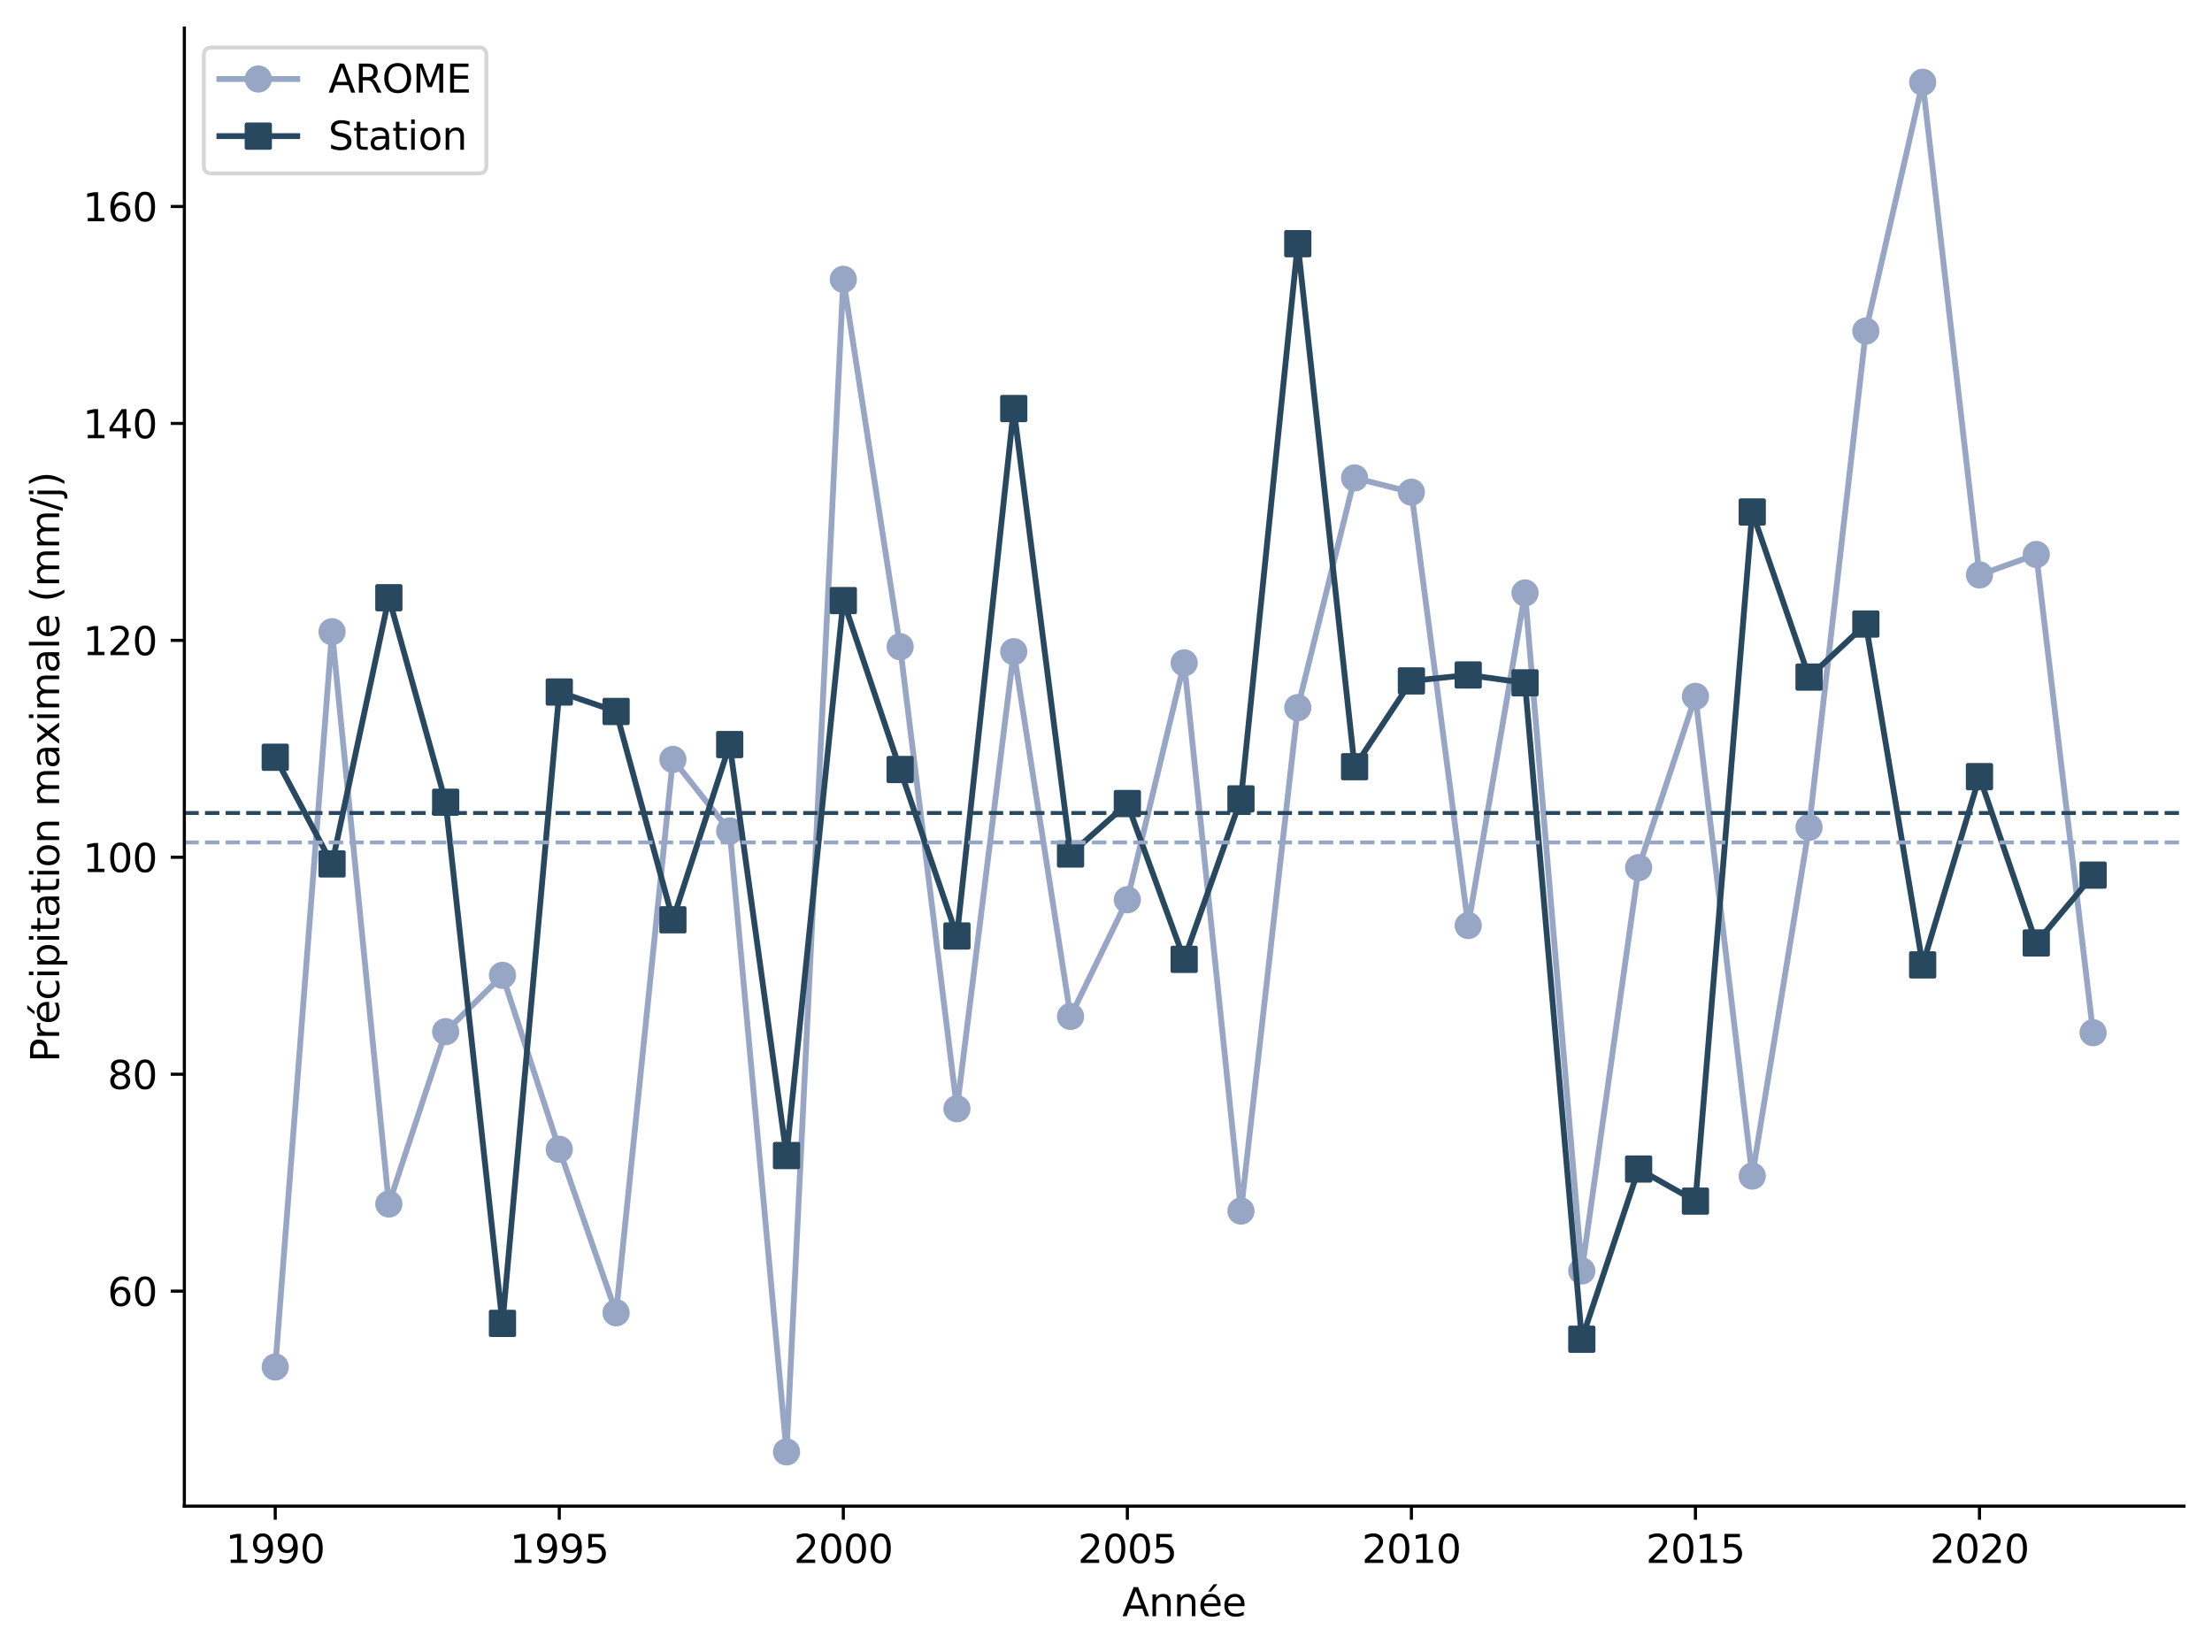 <?xml version="1.0" encoding="utf-8" standalone="no"?>
<!DOCTYPE svg PUBLIC "-//W3C//DTD SVG 1.1//EN"
  "http://www.w3.org/Graphics/SVG/1.1/DTD/svg11.dtd">
<svg xmlns:xlink="http://www.w3.org/1999/xlink" width="568.347pt" height="424.52pt" viewBox="0 0 568.347 424.52" xmlns="http://www.w3.org/2000/svg" version="1.1">
 <defs>
  <style type="text/css">*{stroke-linejoin: round; stroke-linecap: butt}</style>
 </defs>
 <g id="figure_1">
  <g id="patch_1">
   <path d="M 0 424.52 
L 568.347 424.52 
L 568.347 0 
L 0 0 
z
" style="fill: #ffffff"/>
  </g>
  <g id="axes_1">
   <g id="patch_2">
    <path d="M 47.366 386.964 
L 561.147 386.964 
L 561.147 7.2 
L 47.366 7.2 
z
" style="fill: #ffffff"/>
   </g>
   <g id="matplotlib.axis_1">
    <g id="xtick_1">
     <g id="line2d_1">
      <defs>
       <path id="md861c81353" d="M 0 0 
L 0 3.5 
" style="stroke: #000000; stroke-width: 0.8"/>
      </defs>
      <g>
       <use xlink:href="#md861c81353" x="70.719" y="386.964" style="stroke: #000000; stroke-width: 0.8"/>
      </g>
     </g>
     <g id="text_1">
      <!-- 1990 -->
      <g transform="translate(57.994 401.562) scale(0.1 -0.1)">
       <defs>
        <path id="DejaVuSans-31" d="M 794 531 
L 1825 531 
L 1825 4091 
L 703 3866 
L 703 4441 
L 1819 4666 
L 2450 4666 
L 2450 531 
L 3481 531 
L 3481 0 
L 794 0 
L 794 531 
z
" transform="scale(0.016)"/>
        <path id="DejaVuSans-39" d="M 703 97 
L 703 672 
Q 941 559 1184 500 
Q 1428 441 1663 441 
Q 2288 441 2617 861 
Q 2947 1281 2994 2138 
Q 2813 1869 2534 1725 
Q 2256 1581 1919 1581 
Q 1219 1581 811 2004 
Q 403 2428 403 3163 
Q 403 3881 828 4315 
Q 1253 4750 1959 4750 
Q 2769 4750 3195 4129 
Q 3622 3509 3622 2328 
Q 3622 1225 3098 567 
Q 2575 -91 1691 -91 
Q 1453 -91 1209 -44 
Q 966 3 703 97 
z
M 1959 2075 
Q 2384 2075 2632 2365 
Q 2881 2656 2881 3163 
Q 2881 3666 2632 3958 
Q 2384 4250 1959 4250 
Q 1534 4250 1286 3958 
Q 1038 3666 1038 3163 
Q 1038 2656 1286 2365 
Q 1534 2075 1959 2075 
z
" transform="scale(0.016)"/>
        <path id="DejaVuSans-30" d="M 2034 4250 
Q 1547 4250 1301 3770 
Q 1056 3291 1056 2328 
Q 1056 1369 1301 889 
Q 1547 409 2034 409 
Q 2525 409 2770 889 
Q 3016 1369 3016 2328 
Q 3016 3291 2770 3770 
Q 2525 4250 2034 4250 
z
M 2034 4750 
Q 2819 4750 3233 4129 
Q 3647 3509 3647 2328 
Q 3647 1150 3233 529 
Q 2819 -91 2034 -91 
Q 1250 -91 836 529 
Q 422 1150 422 2328 
Q 422 3509 836 4129 
Q 1250 4750 2034 4750 
z
" transform="scale(0.016)"/>
       </defs>
       <use xlink:href="#DejaVuSans-31"/>
       <use xlink:href="#DejaVuSans-39" transform="translate(63.623 0)"/>
       <use xlink:href="#DejaVuSans-39" transform="translate(127.246 0)"/>
       <use xlink:href="#DejaVuSans-30" transform="translate(190.869 0)"/>
      </g>
     </g>
    </g>
    <g id="xtick_2">
     <g id="line2d_2">
      <g>
       <use xlink:href="#md861c81353" x="143.7" y="386.964" style="stroke: #000000; stroke-width: 0.8"/>
      </g>
     </g>
     <g id="text_2">
      <!-- 1995 -->
      <g transform="translate(130.975 401.562) scale(0.1 -0.1)">
       <defs>
        <path id="DejaVuSans-35" d="M 691 4666 
L 3169 4666 
L 3169 4134 
L 1269 4134 
L 1269 2991 
Q 1406 3038 1543 3061 
Q 1681 3084 1819 3084 
Q 2600 3084 3056 2656 
Q 3513 2228 3513 1497 
Q 3513 744 3044 326 
Q 2575 -91 1722 -91 
Q 1428 -91 1123 -41 
Q 819 9 494 109 
L 494 744 
Q 775 591 1075 516 
Q 1375 441 1709 441 
Q 2250 441 2565 725 
Q 2881 1009 2881 1497 
Q 2881 1984 2565 2268 
Q 2250 2553 1709 2553 
Q 1456 2553 1204 2497 
Q 953 2441 691 2322 
L 691 4666 
z
" transform="scale(0.016)"/>
       </defs>
       <use xlink:href="#DejaVuSans-31"/>
       <use xlink:href="#DejaVuSans-39" transform="translate(63.623 0)"/>
       <use xlink:href="#DejaVuSans-39" transform="translate(127.246 0)"/>
       <use xlink:href="#DejaVuSans-35" transform="translate(190.869 0)"/>
      </g>
     </g>
    </g>
    <g id="xtick_3">
     <g id="line2d_3">
      <g>
       <use xlink:href="#md861c81353" x="216.68" y="386.964" style="stroke: #000000; stroke-width: 0.8"/>
      </g>
     </g>
     <g id="text_3">
      <!-- 2000 -->
      <g transform="translate(203.955 401.562) scale(0.1 -0.1)">
       <defs>
        <path id="DejaVuSans-32" d="M 1228 531 
L 3431 531 
L 3431 0 
L 469 0 
L 469 531 
Q 828 903 1448 1529 
Q 2069 2156 2228 2338 
Q 2531 2678 2651 2914 
Q 2772 3150 2772 3378 
Q 2772 3750 2511 3984 
Q 2250 4219 1831 4219 
Q 1534 4219 1204 4116 
Q 875 4013 500 3803 
L 500 4441 
Q 881 4594 1212 4672 
Q 1544 4750 1819 4750 
Q 2544 4750 2975 4387 
Q 3406 4025 3406 3419 
Q 3406 3131 3298 2873 
Q 3191 2616 2906 2266 
Q 2828 2175 2409 1742 
Q 1991 1309 1228 531 
z
" transform="scale(0.016)"/>
       </defs>
       <use xlink:href="#DejaVuSans-32"/>
       <use xlink:href="#DejaVuSans-30" transform="translate(63.623 0)"/>
       <use xlink:href="#DejaVuSans-30" transform="translate(127.246 0)"/>
       <use xlink:href="#DejaVuSans-30" transform="translate(190.869 0)"/>
      </g>
     </g>
    </g>
    <g id="xtick_4">
     <g id="line2d_4">
      <g>
       <use xlink:href="#md861c81353" x="289.66" y="386.964" style="stroke: #000000; stroke-width: 0.8"/>
      </g>
     </g>
     <g id="text_4">
      <!-- 2005 -->
      <g transform="translate(276.935 401.562) scale(0.1 -0.1)">
       <use xlink:href="#DejaVuSans-32"/>
       <use xlink:href="#DejaVuSans-30" transform="translate(63.623 0)"/>
       <use xlink:href="#DejaVuSans-30" transform="translate(127.246 0)"/>
       <use xlink:href="#DejaVuSans-35" transform="translate(190.869 0)"/>
      </g>
     </g>
    </g>
    <g id="xtick_5">
     <g id="line2d_5">
      <g>
       <use xlink:href="#md861c81353" x="362.641" y="386.964" style="stroke: #000000; stroke-width: 0.8"/>
      </g>
     </g>
     <g id="text_5">
      <!-- 2010 -->
      <g transform="translate(349.916 401.562) scale(0.1 -0.1)">
       <use xlink:href="#DejaVuSans-32"/>
       <use xlink:href="#DejaVuSans-30" transform="translate(63.623 0)"/>
       <use xlink:href="#DejaVuSans-31" transform="translate(127.246 0)"/>
       <use xlink:href="#DejaVuSans-30" transform="translate(190.869 0)"/>
      </g>
     </g>
    </g>
    <g id="xtick_6">
     <g id="line2d_6">
      <g>
       <use xlink:href="#md861c81353" x="435.621" y="386.964" style="stroke: #000000; stroke-width: 0.8"/>
      </g>
     </g>
     <g id="text_6">
      <!-- 2015 -->
      <g transform="translate(422.896 401.562) scale(0.1 -0.1)">
       <use xlink:href="#DejaVuSans-32"/>
       <use xlink:href="#DejaVuSans-30" transform="translate(63.623 0)"/>
       <use xlink:href="#DejaVuSans-31" transform="translate(127.246 0)"/>
       <use xlink:href="#DejaVuSans-35" transform="translate(190.869 0)"/>
      </g>
     </g>
    </g>
    <g id="xtick_7">
     <g id="line2d_7">
      <g>
       <use xlink:href="#md861c81353" x="508.602" y="386.964" style="stroke: #000000; stroke-width: 0.8"/>
      </g>
     </g>
     <g id="text_7">
      <!-- 2020 -->
      <g transform="translate(495.877 401.562) scale(0.1 -0.1)">
       <use xlink:href="#DejaVuSans-32"/>
       <use xlink:href="#DejaVuSans-30" transform="translate(63.623 0)"/>
       <use xlink:href="#DejaVuSans-32" transform="translate(127.246 0)"/>
       <use xlink:href="#DejaVuSans-30" transform="translate(190.869 0)"/>
      </g>
     </g>
    </g>
    <g id="text_8">
     <!-- Année -->
     <g transform="translate(288.346 415.24) scale(0.1 -0.1)">
      <defs>
       <path id="DejaVuSans-41" d="M 2188 4044 
L 1331 1722 
L 3047 1722 
L 2188 4044 
z
M 1831 4666 
L 2547 4666 
L 4325 0 
L 3669 0 
L 3244 1197 
L 1141 1197 
L 716 0 
L 50 0 
L 1831 4666 
z
" transform="scale(0.016)"/>
       <path id="DejaVuSans-6e" d="M 3513 2113 
L 3513 0 
L 2938 0 
L 2938 2094 
Q 2938 2591 2744 2837 
Q 2550 3084 2163 3084 
Q 1697 3084 1428 2787 
Q 1159 2491 1159 1978 
L 1159 0 
L 581 0 
L 581 3500 
L 1159 3500 
L 1159 2956 
Q 1366 3272 1645 3428 
Q 1925 3584 2291 3584 
Q 2894 3584 3203 3211 
Q 3513 2838 3513 2113 
z
" transform="scale(0.016)"/>
       <path id="DejaVuSans-e9" d="M 3597 1894 
L 3597 1613 
L 953 1613 
Q 991 1019 1311 708 
Q 1631 397 2203 397 
Q 2534 397 2845 478 
Q 3156 559 3463 722 
L 3463 178 
Q 3153 47 2828 -22 
Q 2503 -91 2169 -91 
Q 1331 -91 842 396 
Q 353 884 353 1716 
Q 353 2575 817 3079 
Q 1281 3584 2069 3584 
Q 2775 3584 3186 3129 
Q 3597 2675 3597 1894 
z
M 3022 2063 
Q 3016 2534 2758 2815 
Q 2500 3097 2075 3097 
Q 1594 3097 1305 2825 
Q 1016 2553 972 2059 
L 3022 2063 
z
M 2469 5119 
L 3091 5119 
L 2072 3944 
L 1594 3944 
L 2469 5119 
z
" transform="scale(0.016)"/>
       <path id="DejaVuSans-65" d="M 3597 1894 
L 3597 1613 
L 953 1613 
Q 991 1019 1311 708 
Q 1631 397 2203 397 
Q 2534 397 2845 478 
Q 3156 559 3463 722 
L 3463 178 
Q 3153 47 2828 -22 
Q 2503 -91 2169 -91 
Q 1331 -91 842 396 
Q 353 884 353 1716 
Q 353 2575 817 3079 
Q 1281 3584 2069 3584 
Q 2775 3584 3186 3129 
Q 3597 2675 3597 1894 
z
M 3022 2063 
Q 3016 2534 2758 2815 
Q 2500 3097 2075 3097 
Q 1594 3097 1305 2825 
Q 1016 2553 972 2059 
L 3022 2063 
z
" transform="scale(0.016)"/>
      </defs>
      <use xlink:href="#DejaVuSans-41"/>
      <use xlink:href="#DejaVuSans-6e" transform="translate(68.408 0)"/>
      <use xlink:href="#DejaVuSans-6e" transform="translate(131.787 0)"/>
      <use xlink:href="#DejaVuSans-e9" transform="translate(195.166 0)"/>
      <use xlink:href="#DejaVuSans-65" transform="translate(256.689 0)"/>
     </g>
    </g>
   </g>
   <g id="matplotlib.axis_2">
    <g id="ytick_1">
     <g id="line2d_8">
      <defs>
       <path id="mabd1abd6b1" d="M 0 0 
L -3.5 0 
" style="stroke: #000000; stroke-width: 0.8"/>
      </defs>
      <g>
       <use xlink:href="#mabd1abd6b1" x="47.366" y="331.726" style="stroke: #000000; stroke-width: 0.8"/>
      </g>
     </g>
     <g id="text_9">
      <!-- 60 -->
      <g transform="translate(27.641 335.525) scale(0.1 -0.1)">
       <defs>
        <path id="DejaVuSans-36" d="M 2113 2584 
Q 1688 2584 1439 2293 
Q 1191 2003 1191 1497 
Q 1191 994 1439 701 
Q 1688 409 2113 409 
Q 2538 409 2786 701 
Q 3034 994 3034 1497 
Q 3034 2003 2786 2293 
Q 2538 2584 2113 2584 
z
M 3366 4563 
L 3366 3988 
Q 3128 4100 2886 4159 
Q 2644 4219 2406 4219 
Q 1781 4219 1451 3797 
Q 1122 3375 1075 2522 
Q 1259 2794 1537 2939 
Q 1816 3084 2150 3084 
Q 2853 3084 3261 2657 
Q 3669 2231 3669 1497 
Q 3669 778 3244 343 
Q 2819 -91 2113 -91 
Q 1303 -91 875 529 
Q 447 1150 447 2328 
Q 447 3434 972 4092 
Q 1497 4750 2381 4750 
Q 2619 4750 2861 4703 
Q 3103 4656 3366 4563 
z
" transform="scale(0.016)"/>
       </defs>
       <use xlink:href="#DejaVuSans-36"/>
       <use xlink:href="#DejaVuSans-30" transform="translate(63.623 0)"/>
      </g>
     </g>
    </g>
    <g id="ytick_2">
     <g id="line2d_9">
      <g>
       <use xlink:href="#mabd1abd6b1" x="47.366" y="275.992" style="stroke: #000000; stroke-width: 0.8"/>
      </g>
     </g>
     <g id="text_10">
      <!-- 80 -->
      <g transform="translate(27.641 279.791) scale(0.1 -0.1)">
       <defs>
        <path id="DejaVuSans-38" d="M 2034 2216 
Q 1584 2216 1326 1975 
Q 1069 1734 1069 1313 
Q 1069 891 1326 650 
Q 1584 409 2034 409 
Q 2484 409 2743 651 
Q 3003 894 3003 1313 
Q 3003 1734 2745 1975 
Q 2488 2216 2034 2216 
z
M 1403 2484 
Q 997 2584 770 2862 
Q 544 3141 544 3541 
Q 544 4100 942 4425 
Q 1341 4750 2034 4750 
Q 2731 4750 3128 4425 
Q 3525 4100 3525 3541 
Q 3525 3141 3298 2862 
Q 3072 2584 2669 2484 
Q 3125 2378 3379 2068 
Q 3634 1759 3634 1313 
Q 3634 634 3220 271 
Q 2806 -91 2034 -91 
Q 1263 -91 848 271 
Q 434 634 434 1313 
Q 434 1759 690 2068 
Q 947 2378 1403 2484 
z
M 1172 3481 
Q 1172 3119 1398 2916 
Q 1625 2713 2034 2713 
Q 2441 2713 2670 2916 
Q 2900 3119 2900 3481 
Q 2900 3844 2670 4047 
Q 2441 4250 2034 4250 
Q 1625 4250 1398 4047 
Q 1172 3844 1172 3481 
z
" transform="scale(0.016)"/>
       </defs>
       <use xlink:href="#DejaVuSans-38"/>
       <use xlink:href="#DejaVuSans-30" transform="translate(63.623 0)"/>
      </g>
     </g>
    </g>
    <g id="ytick_3">
     <g id="line2d_10">
      <g>
       <use xlink:href="#mabd1abd6b1" x="47.366" y="220.257" style="stroke: #000000; stroke-width: 0.8"/>
      </g>
     </g>
     <g id="text_11">
      <!-- 100 -->
      <g transform="translate(21.278 224.056) scale(0.1 -0.1)">
       <use xlink:href="#DejaVuSans-31"/>
       <use xlink:href="#DejaVuSans-30" transform="translate(63.623 0)"/>
       <use xlink:href="#DejaVuSans-30" transform="translate(127.246 0)"/>
      </g>
     </g>
    </g>
    <g id="ytick_4">
     <g id="line2d_11">
      <g>
       <use xlink:href="#mabd1abd6b1" x="47.366" y="164.522" style="stroke: #000000; stroke-width: 0.8"/>
      </g>
     </g>
     <g id="text_12">
      <!-- 120 -->
      <g transform="translate(21.278 168.321) scale(0.1 -0.1)">
       <use xlink:href="#DejaVuSans-31"/>
       <use xlink:href="#DejaVuSans-32" transform="translate(63.623 0)"/>
       <use xlink:href="#DejaVuSans-30" transform="translate(127.246 0)"/>
      </g>
     </g>
    </g>
    <g id="ytick_5">
     <g id="line2d_12">
      <g>
       <use xlink:href="#mabd1abd6b1" x="47.366" y="108.788" style="stroke: #000000; stroke-width: 0.8"/>
      </g>
     </g>
     <g id="text_13">
      <!-- 140 -->
      <g transform="translate(21.278 112.587) scale(0.1 -0.1)">
       <defs>
        <path id="DejaVuSans-34" d="M 2419 4116 
L 825 1625 
L 2419 1625 
L 2419 4116 
z
M 2253 4666 
L 3047 4666 
L 3047 1625 
L 3713 1625 
L 3713 1100 
L 3047 1100 
L 3047 0 
L 2419 0 
L 2419 1100 
L 313 1100 
L 313 1709 
L 2253 4666 
z
" transform="scale(0.016)"/>
       </defs>
       <use xlink:href="#DejaVuSans-31"/>
       <use xlink:href="#DejaVuSans-34" transform="translate(63.623 0)"/>
       <use xlink:href="#DejaVuSans-30" transform="translate(127.246 0)"/>
      </g>
     </g>
    </g>
    <g id="ytick_6">
     <g id="line2d_13">
      <g>
       <use xlink:href="#mabd1abd6b1" x="47.366" y="53.053" style="stroke: #000000; stroke-width: 0.8"/>
      </g>
     </g>
     <g id="text_14">
      <!-- 160 -->
      <g transform="translate(21.278 56.852) scale(0.1 -0.1)">
       <use xlink:href="#DejaVuSans-31"/>
       <use xlink:href="#DejaVuSans-36" transform="translate(63.623 0)"/>
       <use xlink:href="#DejaVuSans-30" transform="translate(127.246 0)"/>
      </g>
     </g>
    </g>
    <g id="text_15">
     <!-- Précipitation maximale (mm/j) -->
     <g transform="translate(15.198 272.908) rotate(-90) scale(0.1 -0.1)">
      <defs>
       <path id="DejaVuSans-50" d="M 1259 4147 
L 1259 2394 
L 2053 2394 
Q 2494 2394 2734 2622 
Q 2975 2850 2975 3272 
Q 2975 3691 2734 3919 
Q 2494 4147 2053 4147 
L 1259 4147 
z
M 628 4666 
L 2053 4666 
Q 2838 4666 3239 4311 
Q 3641 3956 3641 3272 
Q 3641 2581 3239 2228 
Q 2838 1875 2053 1875 
L 1259 1875 
L 1259 0 
L 628 0 
L 628 4666 
z
" transform="scale(0.016)"/>
       <path id="DejaVuSans-72" d="M 2631 2963 
Q 2534 3019 2420 3045 
Q 2306 3072 2169 3072 
Q 1681 3072 1420 2755 
Q 1159 2438 1159 1844 
L 1159 0 
L 581 0 
L 581 3500 
L 1159 3500 
L 1159 2956 
Q 1341 3275 1631 3429 
Q 1922 3584 2338 3584 
Q 2397 3584 2469 3576 
Q 2541 3569 2628 3553 
L 2631 2963 
z
" transform="scale(0.016)"/>
       <path id="DejaVuSans-63" d="M 3122 3366 
L 3122 2828 
Q 2878 2963 2633 3030 
Q 2388 3097 2138 3097 
Q 1578 3097 1268 2742 
Q 959 2388 959 1747 
Q 959 1106 1268 751 
Q 1578 397 2138 397 
Q 2388 397 2633 464 
Q 2878 531 3122 666 
L 3122 134 
Q 2881 22 2623 -34 
Q 2366 -91 2075 -91 
Q 1284 -91 818 406 
Q 353 903 353 1747 
Q 353 2603 823 3093 
Q 1294 3584 2113 3584 
Q 2378 3584 2631 3529 
Q 2884 3475 3122 3366 
z
" transform="scale(0.016)"/>
       <path id="DejaVuSans-69" d="M 603 3500 
L 1178 3500 
L 1178 0 
L 603 0 
L 603 3500 
z
M 603 4863 
L 1178 4863 
L 1178 4134 
L 603 4134 
L 603 4863 
z
" transform="scale(0.016)"/>
       <path id="DejaVuSans-70" d="M 1159 525 
L 1159 -1331 
L 581 -1331 
L 581 3500 
L 1159 3500 
L 1159 2969 
Q 1341 3281 1617 3432 
Q 1894 3584 2278 3584 
Q 2916 3584 3314 3078 
Q 3713 2572 3713 1747 
Q 3713 922 3314 415 
Q 2916 -91 2278 -91 
Q 1894 -91 1617 61 
Q 1341 213 1159 525 
z
M 3116 1747 
Q 3116 2381 2855 2742 
Q 2594 3103 2138 3103 
Q 1681 3103 1420 2742 
Q 1159 2381 1159 1747 
Q 1159 1113 1420 752 
Q 1681 391 2138 391 
Q 2594 391 2855 752 
Q 3116 1113 3116 1747 
z
" transform="scale(0.016)"/>
       <path id="DejaVuSans-74" d="M 1172 4494 
L 1172 3500 
L 2356 3500 
L 2356 3053 
L 1172 3053 
L 1172 1153 
Q 1172 725 1289 603 
Q 1406 481 1766 481 
L 2356 481 
L 2356 0 
L 1766 0 
Q 1100 0 847 248 
Q 594 497 594 1153 
L 594 3053 
L 172 3053 
L 172 3500 
L 594 3500 
L 594 4494 
L 1172 4494 
z
" transform="scale(0.016)"/>
       <path id="DejaVuSans-61" d="M 2194 1759 
Q 1497 1759 1228 1600 
Q 959 1441 959 1056 
Q 959 750 1161 570 
Q 1363 391 1709 391 
Q 2188 391 2477 730 
Q 2766 1069 2766 1631 
L 2766 1759 
L 2194 1759 
z
M 3341 1997 
L 3341 0 
L 2766 0 
L 2766 531 
Q 2569 213 2275 61 
Q 1981 -91 1556 -91 
Q 1019 -91 701 211 
Q 384 513 384 1019 
Q 384 1609 779 1909 
Q 1175 2209 1959 2209 
L 2766 2209 
L 2766 2266 
Q 2766 2663 2505 2880 
Q 2244 3097 1772 3097 
Q 1472 3097 1187 3025 
Q 903 2953 641 2809 
L 641 3341 
Q 956 3463 1253 3523 
Q 1550 3584 1831 3584 
Q 2591 3584 2966 3190 
Q 3341 2797 3341 1997 
z
" transform="scale(0.016)"/>
       <path id="DejaVuSans-6f" d="M 1959 3097 
Q 1497 3097 1228 2736 
Q 959 2375 959 1747 
Q 959 1119 1226 758 
Q 1494 397 1959 397 
Q 2419 397 2687 759 
Q 2956 1122 2956 1747 
Q 2956 2369 2687 2733 
Q 2419 3097 1959 3097 
z
M 1959 3584 
Q 2709 3584 3137 3096 
Q 3566 2609 3566 1747 
Q 3566 888 3137 398 
Q 2709 -91 1959 -91 
Q 1206 -91 779 398 
Q 353 888 353 1747 
Q 353 2609 779 3096 
Q 1206 3584 1959 3584 
z
" transform="scale(0.016)"/>
       <path id="DejaVuSans-20" transform="scale(0.016)"/>
       <path id="DejaVuSans-6d" d="M 3328 2828 
Q 3544 3216 3844 3400 
Q 4144 3584 4550 3584 
Q 5097 3584 5394 3201 
Q 5691 2819 5691 2113 
L 5691 0 
L 5113 0 
L 5113 2094 
Q 5113 2597 4934 2840 
Q 4756 3084 4391 3084 
Q 3944 3084 3684 2787 
Q 3425 2491 3425 1978 
L 3425 0 
L 2847 0 
L 2847 2094 
Q 2847 2600 2669 2842 
Q 2491 3084 2119 3084 
Q 1678 3084 1418 2786 
Q 1159 2488 1159 1978 
L 1159 0 
L 581 0 
L 581 3500 
L 1159 3500 
L 1159 2956 
Q 1356 3278 1631 3431 
Q 1906 3584 2284 3584 
Q 2666 3584 2933 3390 
Q 3200 3197 3328 2828 
z
" transform="scale(0.016)"/>
       <path id="DejaVuSans-78" d="M 3513 3500 
L 2247 1797 
L 3578 0 
L 2900 0 
L 1881 1375 
L 863 0 
L 184 0 
L 1544 1831 
L 300 3500 
L 978 3500 
L 1906 2253 
L 2834 3500 
L 3513 3500 
z
" transform="scale(0.016)"/>
       <path id="DejaVuSans-6c" d="M 603 4863 
L 1178 4863 
L 1178 0 
L 603 0 
L 603 4863 
z
" transform="scale(0.016)"/>
       <path id="DejaVuSans-28" d="M 1984 4856 
Q 1566 4138 1362 3434 
Q 1159 2731 1159 2009 
Q 1159 1288 1364 580 
Q 1569 -128 1984 -844 
L 1484 -844 
Q 1016 -109 783 600 
Q 550 1309 550 2009 
Q 550 2706 781 3412 
Q 1013 4119 1484 4856 
L 1984 4856 
z
" transform="scale(0.016)"/>
       <path id="DejaVuSans-2f" d="M 1625 4666 
L 2156 4666 
L 531 -594 
L 0 -594 
L 1625 4666 
z
" transform="scale(0.016)"/>
       <path id="DejaVuSans-6a" d="M 603 3500 
L 1178 3500 
L 1178 -63 
Q 1178 -731 923 -1031 
Q 669 -1331 103 -1331 
L -116 -1331 
L -116 -844 
L 38 -844 
Q 366 -844 484 -692 
Q 603 -541 603 -63 
L 603 3500 
z
M 603 4863 
L 1178 4863 
L 1178 4134 
L 603 4134 
L 603 4863 
z
" transform="scale(0.016)"/>
       <path id="DejaVuSans-29" d="M 513 4856 
L 1013 4856 
Q 1481 4119 1714 3412 
Q 1947 2706 1947 2009 
Q 1947 1309 1714 600 
Q 1481 -109 1013 -844 
L 513 -844 
Q 928 -128 1133 580 
Q 1338 1288 1338 2009 
Q 1338 2731 1133 3434 
Q 928 4138 513 4856 
z
" transform="scale(0.016)"/>
      </defs>
      <use xlink:href="#DejaVuSans-50"/>
      <use xlink:href="#DejaVuSans-72" transform="translate(58.553 0)"/>
      <use xlink:href="#DejaVuSans-e9" transform="translate(97.416 0)"/>
      <use xlink:href="#DejaVuSans-63" transform="translate(158.939 0)"/>
      <use xlink:href="#DejaVuSans-69" transform="translate(213.92 0)"/>
      <use xlink:href="#DejaVuSans-70" transform="translate(241.703 0)"/>
      <use xlink:href="#DejaVuSans-69" transform="translate(305.18 0)"/>
      <use xlink:href="#DejaVuSans-74" transform="translate(332.963 0)"/>
      <use xlink:href="#DejaVuSans-61" transform="translate(372.172 0)"/>
      <use xlink:href="#DejaVuSans-74" transform="translate(433.451 0)"/>
      <use xlink:href="#DejaVuSans-69" transform="translate(472.66 0)"/>
      <use xlink:href="#DejaVuSans-6f" transform="translate(500.443 0)"/>
      <use xlink:href="#DejaVuSans-6e" transform="translate(561.625 0)"/>
      <use xlink:href="#DejaVuSans-20" transform="translate(625.004 0)"/>
      <use xlink:href="#DejaVuSans-6d" transform="translate(656.791 0)"/>
      <use xlink:href="#DejaVuSans-61" transform="translate(754.203 0)"/>
      <use xlink:href="#DejaVuSans-78" transform="translate(815.482 0)"/>
      <use xlink:href="#DejaVuSans-69" transform="translate(874.662 0)"/>
      <use xlink:href="#DejaVuSans-6d" transform="translate(902.445 0)"/>
      <use xlink:href="#DejaVuSans-61" transform="translate(999.857 0)"/>
      <use xlink:href="#DejaVuSans-6c" transform="translate(1061.137 0)"/>
      <use xlink:href="#DejaVuSans-65" transform="translate(1088.92 0)"/>
      <use xlink:href="#DejaVuSans-20" transform="translate(1150.443 0)"/>
      <use xlink:href="#DejaVuSans-28" transform="translate(1182.23 0)"/>
      <use xlink:href="#DejaVuSans-6d" transform="translate(1221.244 0)"/>
      <use xlink:href="#DejaVuSans-6d" transform="translate(1318.656 0)"/>
      <use xlink:href="#DejaVuSans-2f" transform="translate(1416.068 0)"/>
      <use xlink:href="#DejaVuSans-6a" transform="translate(1449.76 0)"/>
      <use xlink:href="#DejaVuSans-29" transform="translate(1477.543 0)"/>
     </g>
    </g>
   </g>
   <g id="line2d_14">
    <path d="M 70.719 351.221 
L 85.315 162.312 
L 99.911 309.339 
L 114.508 265.066 
L 129.104 250.587 
L 143.7 295.282 
L 158.296 337.285 
L 172.892 195.114 
L 187.488 213.495 
L 202.084 373.03 
L 216.68 71.765 
L 231.276 166.16 
L 245.872 284.866 
L 260.468 167.434 
L 275.064 261.149 
L 289.66 231.173 
L 304.257 170.316 
L 318.853 311.151 
L 333.449 181.81 
L 348.045 122.792 
L 362.641 126.463 
L 377.237 237.792 
L 391.833 152.336 
L 406.429 326.542 
L 421.025 222.917 
L 435.621 178.91 
L 450.217 302.159 
L 464.813 212.572 
L 479.409 85.049 
L 494.006 21.134 
L 508.602 147.707 
L 523.198 142.463 
L 537.794 265.331 
" clip-path="url(#pb86ef36cfb)" style="fill: none; stroke: #97a6c4; stroke-width: 1.5; stroke-linecap: square"/>
    <defs>
     <path id="m3054074bd1" d="M 0 3 
C 0.796 3 1.559 2.684 2.121 2.121 
C 2.684 1.559 3 0.796 3 0 
C 3 -0.796 2.684 -1.559 2.121 -2.121 
C 1.559 -2.684 0.796 -3 0 -3 
C -0.796 -3 -1.559 -2.684 -2.121 -2.121 
C -2.684 -1.559 -3 -0.796 -3 0 
C -3 0.796 -2.684 1.559 -2.121 2.121 
C -1.559 2.684 -0.796 3 0 3 
z
" style="stroke: #97a6c4"/>
    </defs>
    <g clip-path="url(#pb86ef36cfb)">
     <use xlink:href="#m3054074bd1" x="70.719" y="351.221" style="fill: #97a6c4; stroke: #97a6c4"/>
     <use xlink:href="#m3054074bd1" x="85.315" y="162.312" style="fill: #97a6c4; stroke: #97a6c4"/>
     <use xlink:href="#m3054074bd1" x="99.911" y="309.339" style="fill: #97a6c4; stroke: #97a6c4"/>
     <use xlink:href="#m3054074bd1" x="114.508" y="265.066" style="fill: #97a6c4; stroke: #97a6c4"/>
     <use xlink:href="#m3054074bd1" x="129.104" y="250.587" style="fill: #97a6c4; stroke: #97a6c4"/>
     <use xlink:href="#m3054074bd1" x="143.7" y="295.282" style="fill: #97a6c4; stroke: #97a6c4"/>
     <use xlink:href="#m3054074bd1" x="158.296" y="337.285" style="fill: #97a6c4; stroke: #97a6c4"/>
     <use xlink:href="#m3054074bd1" x="172.892" y="195.114" style="fill: #97a6c4; stroke: #97a6c4"/>
     <use xlink:href="#m3054074bd1" x="187.488" y="213.495" style="fill: #97a6c4; stroke: #97a6c4"/>
     <use xlink:href="#m3054074bd1" x="202.084" y="373.03" style="fill: #97a6c4; stroke: #97a6c4"/>
     <use xlink:href="#m3054074bd1" x="216.68" y="71.765" style="fill: #97a6c4; stroke: #97a6c4"/>
     <use xlink:href="#m3054074bd1" x="231.276" y="166.16" style="fill: #97a6c4; stroke: #97a6c4"/>
     <use xlink:href="#m3054074bd1" x="245.872" y="284.866" style="fill: #97a6c4; stroke: #97a6c4"/>
     <use xlink:href="#m3054074bd1" x="260.468" y="167.434" style="fill: #97a6c4; stroke: #97a6c4"/>
     <use xlink:href="#m3054074bd1" x="275.064" y="261.149" style="fill: #97a6c4; stroke: #97a6c4"/>
     <use xlink:href="#m3054074bd1" x="289.66" y="231.173" style="fill: #97a6c4; stroke: #97a6c4"/>
     <use xlink:href="#m3054074bd1" x="304.257" y="170.316" style="fill: #97a6c4; stroke: #97a6c4"/>
     <use xlink:href="#m3054074bd1" x="318.853" y="311.151" style="fill: #97a6c4; stroke: #97a6c4"/>
     <use xlink:href="#m3054074bd1" x="333.449" y="181.81" style="fill: #97a6c4; stroke: #97a6c4"/>
     <use xlink:href="#m3054074bd1" x="348.045" y="122.792" style="fill: #97a6c4; stroke: #97a6c4"/>
     <use xlink:href="#m3054074bd1" x="362.641" y="126.463" style="fill: #97a6c4; stroke: #97a6c4"/>
     <use xlink:href="#m3054074bd1" x="377.237" y="237.792" style="fill: #97a6c4; stroke: #97a6c4"/>
     <use xlink:href="#m3054074bd1" x="391.833" y="152.336" style="fill: #97a6c4; stroke: #97a6c4"/>
     <use xlink:href="#m3054074bd1" x="406.429" y="326.542" style="fill: #97a6c4; stroke: #97a6c4"/>
     <use xlink:href="#m3054074bd1" x="421.025" y="222.917" style="fill: #97a6c4; stroke: #97a6c4"/>
     <use xlink:href="#m3054074bd1" x="435.621" y="178.91" style="fill: #97a6c4; stroke: #97a6c4"/>
     <use xlink:href="#m3054074bd1" x="450.217" y="302.159" style="fill: #97a6c4; stroke: #97a6c4"/>
     <use xlink:href="#m3054074bd1" x="464.813" y="212.572" style="fill: #97a6c4; stroke: #97a6c4"/>
     <use xlink:href="#m3054074bd1" x="479.409" y="85.049" style="fill: #97a6c4; stroke: #97a6c4"/>
     <use xlink:href="#m3054074bd1" x="494.006" y="21.134" style="fill: #97a6c4; stroke: #97a6c4"/>
     <use xlink:href="#m3054074bd1" x="508.602" y="147.707" style="fill: #97a6c4; stroke: #97a6c4"/>
     <use xlink:href="#m3054074bd1" x="523.198" y="142.463" style="fill: #97a6c4; stroke: #97a6c4"/>
     <use xlink:href="#m3054074bd1" x="537.794" y="265.331" style="fill: #97a6c4; stroke: #97a6c4"/>
    </g>
   </g>
   <g id="line2d_15">
    <path d="M 70.719 194.561 
L 85.315 221.964 
L 99.911 153.576 
L 114.508 206.113 
L 129.104 340.01 
L 143.7 177.797 
L 158.296 182.791 
L 172.892 236.318 
L 187.488 191.292 
L 202.084 296.888 
L 216.68 154.309 
L 231.276 197.709 
L 245.872 240.477 
L 260.468 104.976 
L 275.064 219.413 
L 289.66 206.46 
L 304.257 246.477 
L 318.853 205.248 
L 333.449 62.61 
L 348.045 196.988 
L 362.641 174.95 
L 377.237 173.42 
L 391.833 175.438 
L 406.429 344.081 
L 421.025 300.353 
L 435.621 308.598 
L 450.217 131.542 
L 464.813 173.964 
L 479.409 160.331 
L 494.006 247.902 
L 508.602 199.539 
L 523.198 242.265 
L 537.794 224.832 
" clip-path="url(#pb86ef36cfb)" style="fill: none; stroke: #284860; stroke-width: 1.5; stroke-linecap: square"/>
    <defs>
     <path id="ma78b594dd1" d="M -3 3 
L 3 3 
L 3 -3 
L -3 -3 
z
" style="stroke: #284860; stroke-linejoin: miter"/>
    </defs>
    <g clip-path="url(#pb86ef36cfb)">
     <use xlink:href="#ma78b594dd1" x="70.719" y="194.561" style="fill: #284860; stroke: #284860; stroke-linejoin: miter"/>
     <use xlink:href="#ma78b594dd1" x="85.315" y="221.964" style="fill: #284860; stroke: #284860; stroke-linejoin: miter"/>
     <use xlink:href="#ma78b594dd1" x="99.911" y="153.576" style="fill: #284860; stroke: #284860; stroke-linejoin: miter"/>
     <use xlink:href="#ma78b594dd1" x="114.508" y="206.113" style="fill: #284860; stroke: #284860; stroke-linejoin: miter"/>
     <use xlink:href="#ma78b594dd1" x="129.104" y="340.01" style="fill: #284860; stroke: #284860; stroke-linejoin: miter"/>
     <use xlink:href="#ma78b594dd1" x="143.7" y="177.797" style="fill: #284860; stroke: #284860; stroke-linejoin: miter"/>
     <use xlink:href="#ma78b594dd1" x="158.296" y="182.791" style="fill: #284860; stroke: #284860; stroke-linejoin: miter"/>
     <use xlink:href="#ma78b594dd1" x="172.892" y="236.318" style="fill: #284860; stroke: #284860; stroke-linejoin: miter"/>
     <use xlink:href="#ma78b594dd1" x="187.488" y="191.292" style="fill: #284860; stroke: #284860; stroke-linejoin: miter"/>
     <use xlink:href="#ma78b594dd1" x="202.084" y="296.888" style="fill: #284860; stroke: #284860; stroke-linejoin: miter"/>
     <use xlink:href="#ma78b594dd1" x="216.68" y="154.309" style="fill: #284860; stroke: #284860; stroke-linejoin: miter"/>
     <use xlink:href="#ma78b594dd1" x="231.276" y="197.709" style="fill: #284860; stroke: #284860; stroke-linejoin: miter"/>
     <use xlink:href="#ma78b594dd1" x="245.872" y="240.477" style="fill: #284860; stroke: #284860; stroke-linejoin: miter"/>
     <use xlink:href="#ma78b594dd1" x="260.468" y="104.976" style="fill: #284860; stroke: #284860; stroke-linejoin: miter"/>
     <use xlink:href="#ma78b594dd1" x="275.064" y="219.413" style="fill: #284860; stroke: #284860; stroke-linejoin: miter"/>
     <use xlink:href="#ma78b594dd1" x="289.66" y="206.46" style="fill: #284860; stroke: #284860; stroke-linejoin: miter"/>
     <use xlink:href="#ma78b594dd1" x="304.257" y="246.477" style="fill: #284860; stroke: #284860; stroke-linejoin: miter"/>
     <use xlink:href="#ma78b594dd1" x="318.853" y="205.248" style="fill: #284860; stroke: #284860; stroke-linejoin: miter"/>
     <use xlink:href="#ma78b594dd1" x="333.449" y="62.61" style="fill: #284860; stroke: #284860; stroke-linejoin: miter"/>
     <use xlink:href="#ma78b594dd1" x="348.045" y="196.988" style="fill: #284860; stroke: #284860; stroke-linejoin: miter"/>
     <use xlink:href="#ma78b594dd1" x="362.641" y="174.95" style="fill: #284860; stroke: #284860; stroke-linejoin: miter"/>
     <use xlink:href="#ma78b594dd1" x="377.237" y="173.42" style="fill: #284860; stroke: #284860; stroke-linejoin: miter"/>
     <use xlink:href="#ma78b594dd1" x="391.833" y="175.438" style="fill: #284860; stroke: #284860; stroke-linejoin: miter"/>
     <use xlink:href="#ma78b594dd1" x="406.429" y="344.081" style="fill: #284860; stroke: #284860; stroke-linejoin: miter"/>
     <use xlink:href="#ma78b594dd1" x="421.025" y="300.353" style="fill: #284860; stroke: #284860; stroke-linejoin: miter"/>
     <use xlink:href="#ma78b594dd1" x="435.621" y="308.598" style="fill: #284860; stroke: #284860; stroke-linejoin: miter"/>
     <use xlink:href="#ma78b594dd1" x="450.217" y="131.542" style="fill: #284860; stroke: #284860; stroke-linejoin: miter"/>
     <use xlink:href="#ma78b594dd1" x="464.813" y="173.964" style="fill: #284860; stroke: #284860; stroke-linejoin: miter"/>
     <use xlink:href="#ma78b594dd1" x="479.409" y="160.331" style="fill: #284860; stroke: #284860; stroke-linejoin: miter"/>
     <use xlink:href="#ma78b594dd1" x="494.006" y="247.902" style="fill: #284860; stroke: #284860; stroke-linejoin: miter"/>
     <use xlink:href="#ma78b594dd1" x="508.602" y="199.539" style="fill: #284860; stroke: #284860; stroke-linejoin: miter"/>
     <use xlink:href="#ma78b594dd1" x="523.198" y="242.265" style="fill: #284860; stroke: #284860; stroke-linejoin: miter"/>
     <use xlink:href="#ma78b594dd1" x="537.794" y="224.832" style="fill: #284860; stroke: #284860; stroke-linejoin: miter"/>
    </g>
   </g>
   <g id="line2d_16">
    <path d="M 47.366 216.446 
L 561.147 216.446 
" clip-path="url(#pb86ef36cfb)" style="fill: none; stroke-dasharray: 3.7,1.6; stroke-dashoffset: 0; stroke: #97a6c4"/>
   </g>
   <g id="line2d_17">
    <path d="M 47.366 208.885 
L 561.147 208.885 
" clip-path="url(#pb86ef36cfb)" style="fill: none; stroke-dasharray: 3.7,1.6; stroke-dashoffset: 0; stroke: #284860"/>
   </g>
   <g id="patch_3">
    <path d="M 47.366 386.964 
L 47.366 7.2 
" style="fill: none; stroke: #000000; stroke-width: 0.8; stroke-linejoin: miter; stroke-linecap: square"/>
   </g>
   <g id="patch_4">
    <path d="M 47.366 386.964 
L 561.147 386.964 
" style="fill: none; stroke: #000000; stroke-width: 0.8; stroke-linejoin: miter; stroke-linecap: square"/>
   </g>
   <g id="legend_1">
    <g id="patch_5">
     <path d="M 54.366 44.556 
L 122.973 44.556 
Q 124.973 44.556 124.973 42.556 
L 124.973 14.2 
Q 124.973 12.2 122.973 12.2 
L 54.366 12.2 
Q 52.366 12.2 52.366 14.2 
L 52.366 42.556 
Q 52.366 44.556 54.366 44.556 
z
" style="fill: #ffffff; opacity: 0.8; stroke: #cccccc; stroke-linejoin: miter"/>
    </g>
    <g id="line2d_18">
     <path d="M 56.366 20.298 
L 66.366 20.298 
L 76.366 20.298 
" style="fill: none; stroke: #97a6c4; stroke-width: 1.5; stroke-linecap: square"/>
     <g>
      <use xlink:href="#m3054074bd1" x="66.366" y="20.298" style="fill: #97a6c4; stroke: #97a6c4"/>
     </g>
    </g>
    <g id="text_16">
     <!-- AROME -->
     <g transform="translate(84.366 23.798) scale(0.1 -0.1)">
      <defs>
       <path id="DejaVuSans-52" d="M 2841 2188 
Q 3044 2119 3236 1894 
Q 3428 1669 3622 1275 
L 4263 0 
L 3584 0 
L 2988 1197 
Q 2756 1666 2539 1819 
Q 2322 1972 1947 1972 
L 1259 1972 
L 1259 0 
L 628 0 
L 628 4666 
L 2053 4666 
Q 2853 4666 3247 4331 
Q 3641 3997 3641 3322 
Q 3641 2881 3436 2590 
Q 3231 2300 2841 2188 
z
M 1259 4147 
L 1259 2491 
L 2053 2491 
Q 2509 2491 2742 2702 
Q 2975 2913 2975 3322 
Q 2975 3731 2742 3939 
Q 2509 4147 2053 4147 
L 1259 4147 
z
" transform="scale(0.016)"/>
       <path id="DejaVuSans-4f" d="M 2522 4238 
Q 1834 4238 1429 3725 
Q 1025 3213 1025 2328 
Q 1025 1447 1429 934 
Q 1834 422 2522 422 
Q 3209 422 3611 934 
Q 4013 1447 4013 2328 
Q 4013 3213 3611 3725 
Q 3209 4238 2522 4238 
z
M 2522 4750 
Q 3503 4750 4090 4092 
Q 4678 3434 4678 2328 
Q 4678 1225 4090 567 
Q 3503 -91 2522 -91 
Q 1538 -91 948 565 
Q 359 1222 359 2328 
Q 359 3434 948 4092 
Q 1538 4750 2522 4750 
z
" transform="scale(0.016)"/>
       <path id="DejaVuSans-4d" d="M 628 4666 
L 1569 4666 
L 2759 1491 
L 3956 4666 
L 4897 4666 
L 4897 0 
L 4281 0 
L 4281 4097 
L 3078 897 
L 2444 897 
L 1241 4097 
L 1241 0 
L 628 0 
L 628 4666 
z
" transform="scale(0.016)"/>
       <path id="DejaVuSans-45" d="M 628 4666 
L 3578 4666 
L 3578 4134 
L 1259 4134 
L 1259 2753 
L 3481 2753 
L 3481 2222 
L 1259 2222 
L 1259 531 
L 3634 531 
L 3634 0 
L 628 0 
L 628 4666 
z
" transform="scale(0.016)"/>
      </defs>
      <use xlink:href="#DejaVuSans-41"/>
      <use xlink:href="#DejaVuSans-52" transform="translate(68.408 0)"/>
      <use xlink:href="#DejaVuSans-4f" transform="translate(137.891 0)"/>
      <use xlink:href="#DejaVuSans-4d" transform="translate(216.602 0)"/>
      <use xlink:href="#DejaVuSans-45" transform="translate(302.881 0)"/>
     </g>
    </g>
    <g id="line2d_19">
     <path d="M 56.366 34.977 
L 66.366 34.977 
L 76.366 34.977 
" style="fill: none; stroke: #284860; stroke-width: 1.5; stroke-linecap: square"/>
     <g>
      <use xlink:href="#ma78b594dd1" x="66.366" y="34.977" style="fill: #284860; stroke: #284860; stroke-linejoin: miter"/>
     </g>
    </g>
    <g id="text_17">
     <!-- Station -->
     <g transform="translate(84.366 38.477) scale(0.1 -0.1)">
      <defs>
       <path id="DejaVuSans-53" d="M 3425 4513 
L 3425 3897 
Q 3066 4069 2747 4153 
Q 2428 4238 2131 4238 
Q 1616 4238 1336 4038 
Q 1056 3838 1056 3469 
Q 1056 3159 1242 3001 
Q 1428 2844 1947 2747 
L 2328 2669 
Q 3034 2534 3370 2195 
Q 3706 1856 3706 1288 
Q 3706 609 3251 259 
Q 2797 -91 1919 -91 
Q 1588 -91 1214 -16 
Q 841 59 441 206 
L 441 856 
Q 825 641 1194 531 
Q 1563 422 1919 422 
Q 2459 422 2753 634 
Q 3047 847 3047 1241 
Q 3047 1584 2836 1778 
Q 2625 1972 2144 2069 
L 1759 2144 
Q 1053 2284 737 2584 
Q 422 2884 422 3419 
Q 422 4038 858 4394 
Q 1294 4750 2059 4750 
Q 2388 4750 2728 4690 
Q 3069 4631 3425 4513 
z
" transform="scale(0.016)"/>
      </defs>
      <use xlink:href="#DejaVuSans-53"/>
      <use xlink:href="#DejaVuSans-74" transform="translate(63.477 0)"/>
      <use xlink:href="#DejaVuSans-61" transform="translate(102.686 0)"/>
      <use xlink:href="#DejaVuSans-74" transform="translate(163.965 0)"/>
      <use xlink:href="#DejaVuSans-69" transform="translate(203.174 0)"/>
      <use xlink:href="#DejaVuSans-6f" transform="translate(230.957 0)"/>
      <use xlink:href="#DejaVuSans-6e" transform="translate(292.139 0)"/>
     </g>
    </g>
   </g>
  </g>
 </g>
 <defs>
  <clipPath id="pb86ef36cfb">
   <rect x="47.366" y="7.2" width="513.782" height="379.764"/>
  </clipPath>
 </defs>
</svg>
